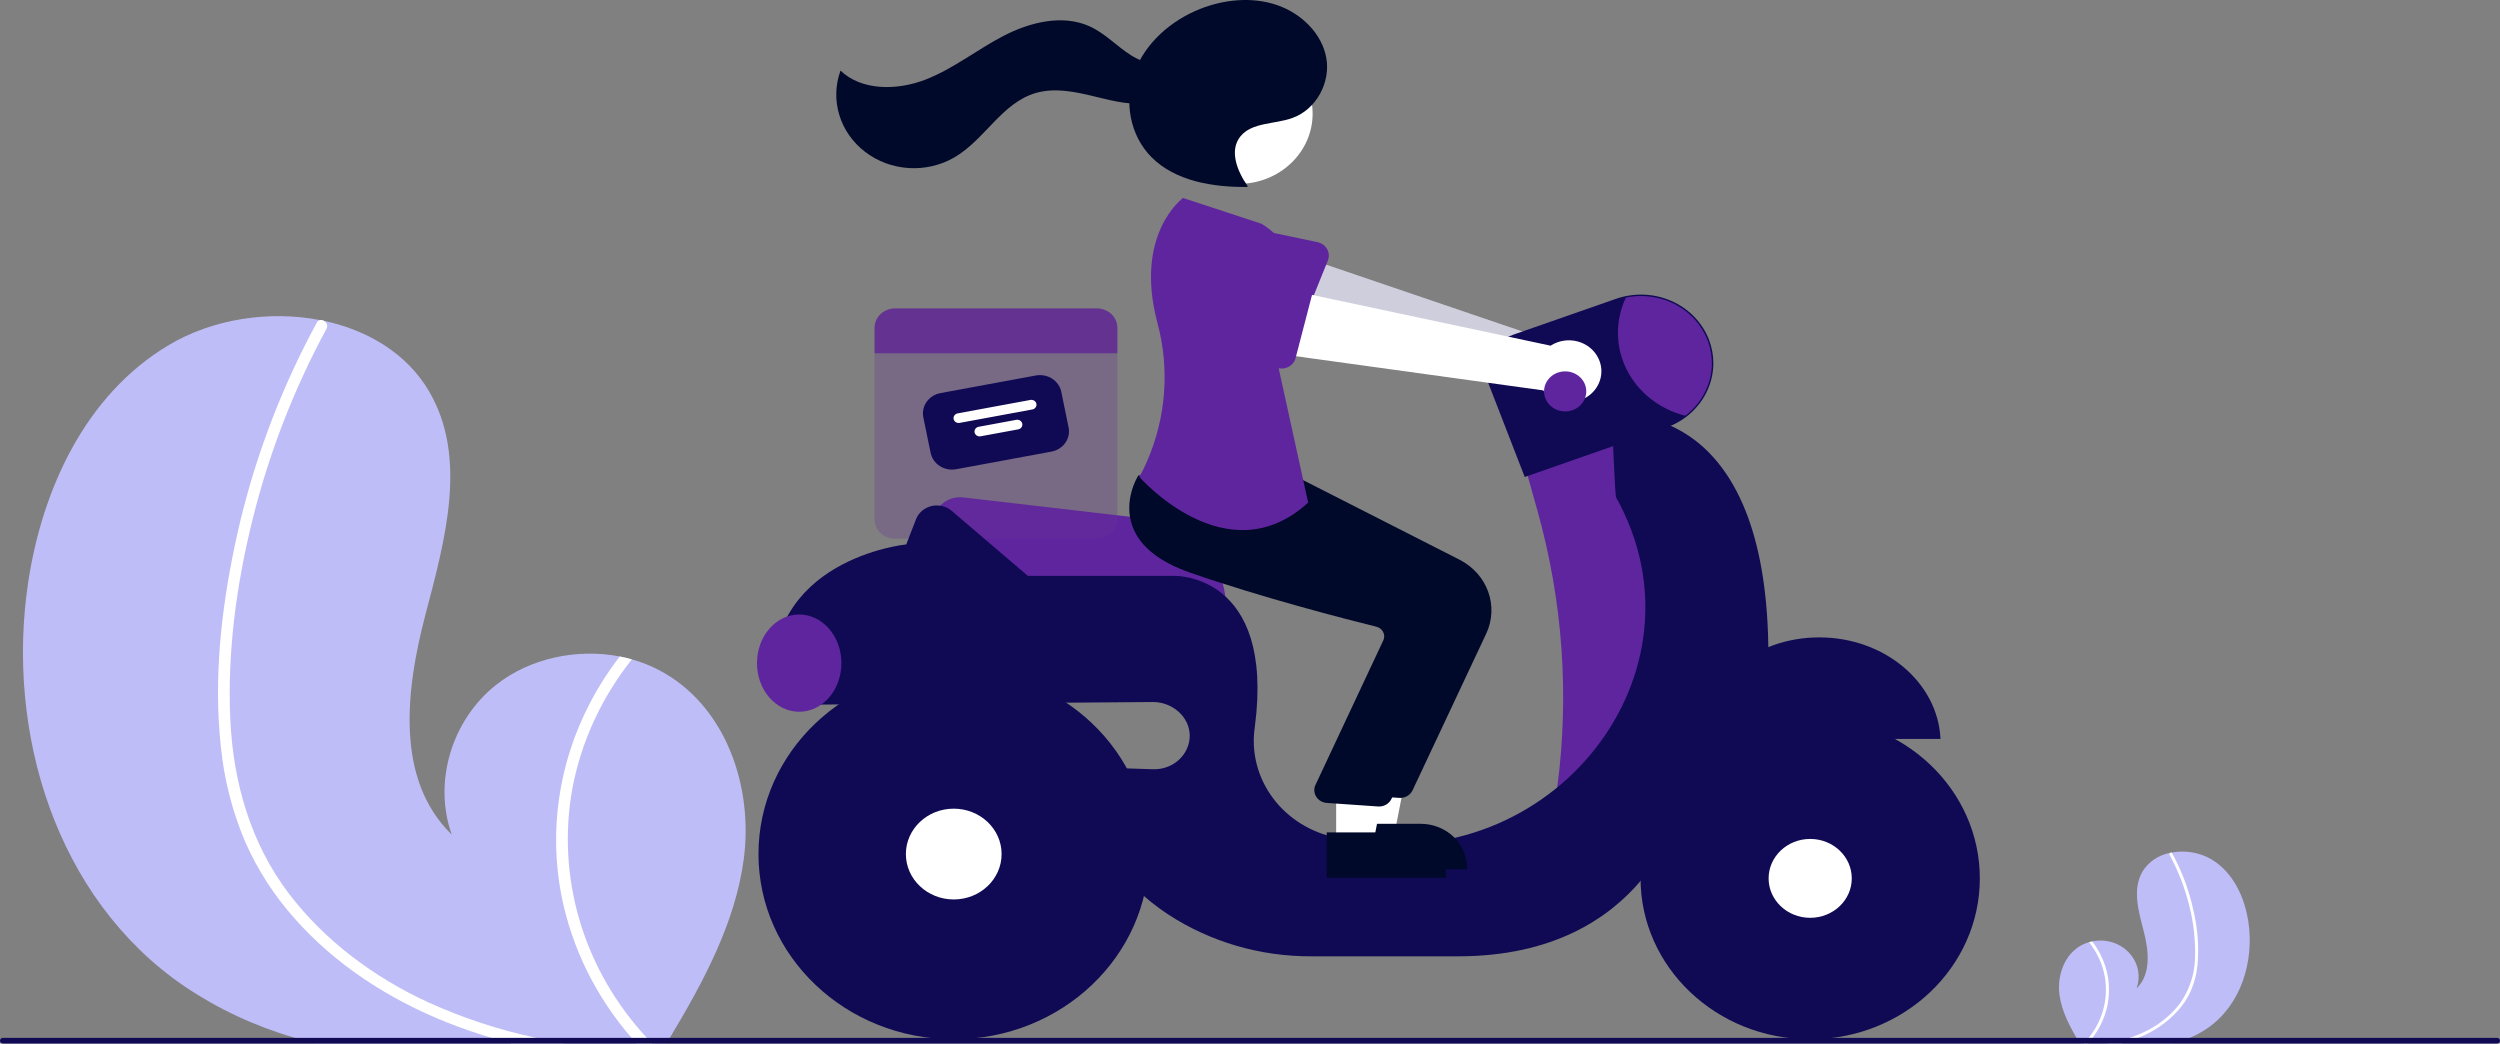 <svg width="769" height="321" viewBox="0 0 769 321" fill="none" xmlns="http://www.w3.org/2000/svg">
<rect x="0" y="0" width="769" height="321" fill="#808080" stroke="none"/>
<g clip-path="url(#clip0_2022_3162)">
<path d="M228.78 264.301C226.136 283.949 216.414 301.924 206.043 319.24C205.7 319.83 205.348 320.41 204.986 321H97.196C95.016 320.463 92.864 319.874 90.721 319.24C78.547 315.724 67.053 310.361 56.687 303.359C17.031 276.259 1.771 225.051 8.664 179.166C12.95 150.658 26.14 121.552 51.826 106.199C65.388 98.078 82.808 95.438 98.42 98.456C98.829 98.526 99.237 98.614 99.654 98.693C113.086 101.562 125.052 108.689 131.862 120.171C144.106 140.804 136.815 166.364 130.795 189.328C124.793 212.293 121.537 239.78 138.958 256.717C133.206 240.66 138.883 221.505 152.622 210.647C163.002 202.456 177.454 199.385 190.636 201.928C191.897 202.183 193.14 202.473 194.365 202.825C197.324 203.647 200.177 204.781 202.871 206.204C223.418 217.088 231.739 242.155 228.78 264.301Z" fill="#BFBDF7"/>
<path d="M164.866 319.24C167.853 319.9 170.849 320.481 173.864 321H157.566C155.432 320.454 153.308 319.874 151.203 319.24C146.574 317.868 142.016 316.293 137.529 314.515C119.533 307.353 102.957 296.601 90.415 282.295C84.282 275.363 79.273 267.602 75.555 259.269C71.523 249.849 68.96 239.923 67.948 229.802C65.675 209.037 67.995 187.7 72.326 167.305C76.797 146.167 84.013 125.635 93.81 106.181C94.989 103.849 96.207 101.532 97.465 99.23C97.552 99.041 97.683 98.872 97.848 98.738C98.014 98.604 98.21 98.507 98.421 98.456C98.849 98.377 99.292 98.463 99.654 98.693C100.089 98.93 100.411 99.315 100.554 99.771C100.697 100.226 100.651 100.716 100.424 101.139C90.323 119.824 82.666 139.609 77.623 160.055C72.688 180.002 69.887 200.872 70.842 221.382C71.751 240.545 77.03 259.392 89.005 275.062C99.942 289.369 115.043 300.649 131.75 308.33C142.325 313.129 153.433 316.788 164.866 319.24V319.24Z" fill="white"/>
<path d="M200.636 321H195.83C195.292 320.419 194.773 319.83 194.263 319.24C183.318 306.627 175.903 291.599 172.705 275.546C168.82 255.514 171.842 234.827 181.322 216.551C183.967 211.427 187.084 206.533 190.636 201.928C191.897 202.183 193.14 202.473 194.365 202.825C185.022 214.566 178.738 228.236 176.025 242.718C173.606 256.289 174.41 270.202 178.381 283.44C182.351 296.679 189.387 308.909 198.975 319.24C199.513 319.83 200.07 320.419 200.636 321Z" fill="white"/>
<path d="M633.501 306.036C634.199 311.222 636.765 315.966 639.502 320.536C639.592 320.691 639.686 320.844 639.781 321H668.229C668.804 320.858 669.372 320.703 669.938 320.536C673.151 319.608 676.184 318.192 678.92 316.344C689.386 309.192 693.413 295.677 691.594 283.567C690.463 276.044 686.982 268.362 680.203 264.31C676.522 262.183 672.13 261.454 667.906 262.267C667.798 262.285 667.69 262.308 667.58 262.329C665.822 262.652 664.155 263.323 662.69 264.3C661.225 265.277 659.995 266.537 659.08 267.998C655.848 273.443 657.773 280.189 659.361 286.25C660.945 292.31 661.805 299.565 657.207 304.035C657.881 302.165 658.018 300.159 657.604 298.223C657.189 296.287 656.239 294.49 654.85 293.018C653.461 291.546 651.684 290.45 649.702 289.845C647.719 289.24 645.602 289.147 643.568 289.575C643.235 289.642 642.907 289.719 642.584 289.812C641.803 290.029 641.05 290.328 640.339 290.703C634.917 293.576 632.721 300.192 633.501 306.036Z" fill="#BFBDF7"/>
<path d="M650.369 320.536C649.581 320.71 648.79 320.863 647.995 321H652.296C652.859 320.856 653.42 320.703 653.975 320.536C655.197 320.173 656.4 319.758 657.584 319.289C662.387 317.439 666.651 314.523 670.018 310.785C671.637 308.956 672.959 306.907 673.94 304.708C675.004 302.222 675.681 299.602 675.948 296.931C676.436 291.409 676.046 285.849 674.792 280.437C673.612 274.858 671.708 269.44 669.122 264.305C668.811 263.69 668.49 263.079 668.158 262.471C668.135 262.421 668.1 262.376 668.057 262.341C668.013 262.306 667.961 262.28 667.906 262.267C667.793 262.246 667.675 262.268 667.58 262.329C667.465 262.392 667.38 262.493 667.342 262.614C667.305 262.734 667.317 262.863 667.377 262.975C670.043 267.906 672.063 273.128 673.394 278.524C674.765 283.816 675.367 289.262 675.184 294.709C675.086 299.775 673.419 304.702 670.39 308.876C667.445 312.635 663.571 315.65 659.109 317.656C656.319 318.923 653.387 319.889 650.369 320.536Z" fill="white"/>
<path d="M640.929 321H642.197C642.339 320.847 642.476 320.691 642.611 320.536C645.5 317.207 647.457 313.24 648.301 309.004C649.326 303.717 648.528 298.257 646.026 293.434C645.328 292.082 644.506 290.79 643.568 289.575C643.235 289.642 642.907 289.719 642.584 289.812C645.05 292.91 646.708 296.518 647.424 300.34C648.063 303.922 647.851 307.593 646.803 311.087C645.755 314.581 643.898 317.809 641.367 320.536C641.226 320.691 641.079 320.847 640.929 321Z" fill="white"/>
<path d="M377.088 186.978H288.054L287.11 161.013C287.069 159.887 287.286 158.767 287.745 157.728C288.205 156.69 288.896 155.758 289.772 154.997C290.647 154.236 291.686 153.665 292.817 153.321C293.948 152.978 295.143 152.871 296.322 153.007L348.134 159.025H348.14C355.822 159.045 363.181 161.952 368.607 167.109C374.033 172.266 377.083 179.253 377.088 186.539V186.978Z" fill="#5F259F"/>
<path d="M337.405 94.875H275.308C274.482 94.875 273.665 95.029 272.902 95.329C272.139 95.628 271.445 96.068 270.861 96.621C270.277 97.175 269.814 97.833 269.498 98.557C269.182 99.281 269.02 100.056 269.02 100.84V159.74C269.02 160.523 269.182 161.299 269.498 162.022C269.814 162.746 270.277 163.404 270.861 163.958C271.445 164.511 272.139 164.951 272.902 165.25C273.665 165.55 274.482 165.704 275.308 165.704H337.405C338.231 165.704 339.049 165.55 339.812 165.25C340.575 164.951 341.268 164.511 341.852 163.958C342.436 163.404 342.9 162.746 343.216 162.022C343.531 161.299 343.694 160.523 343.694 159.74V100.84C343.694 100.056 343.531 99.281 343.216 98.557C342.9 97.833 342.436 97.175 341.852 96.621C341.268 96.068 340.575 95.628 339.812 95.329C339.049 95.029 338.231 94.875 337.405 94.875V94.875Z" fill="#643392" fill-opacity="0.3"/>
<path d="M323.42 138.918L294.101 144.333C292.362 144.653 290.561 144.305 289.092 143.366C287.623 142.427 286.607 140.973 286.266 139.324L284.012 128.347C283.676 126.697 284.043 124.989 285.033 123.595C286.023 122.202 287.555 121.238 289.293 120.915L318.612 115.5C320.351 115.18 322.153 115.528 323.622 116.468C325.091 117.407 326.107 118.86 326.447 120.509L328.701 131.486C329.038 133.136 328.671 134.845 327.681 136.238C326.691 137.631 325.158 138.595 323.42 138.918Z" fill="#100A55"/>
<path d="M317.554 125.949L295.179 130.082C294.77 130.158 294.346 130.076 294 129.855C293.654 129.634 293.415 129.292 293.336 128.904C293.256 128.515 293.342 128.113 293.575 127.785C293.808 127.457 294.169 127.231 294.578 127.155L316.953 123.022C317.362 122.947 317.787 123.028 318.132 123.249C318.478 123.47 318.717 123.813 318.797 124.201C318.876 124.589 318.79 124.991 318.557 125.319C318.324 125.647 317.963 125.874 317.554 125.949V125.949Z" fill="white"/>
<path d="M313.205 132.07L301.632 134.207C301.223 134.283 300.799 134.201 300.453 133.98C300.107 133.759 299.868 133.417 299.789 133.029C299.709 132.641 299.795 132.238 300.028 131.91C300.261 131.582 300.622 131.356 301.031 131.28L312.605 129.142C312.807 129.105 313.016 129.106 313.218 129.145C313.42 129.184 313.612 129.26 313.784 129.37C313.955 129.479 314.102 129.619 314.216 129.783C314.33 129.946 314.409 130.129 314.448 130.321C314.488 130.513 314.487 130.711 314.446 130.903C314.405 131.095 314.324 131.277 314.209 131.44C314.093 131.602 313.945 131.741 313.773 131.849C313.601 131.957 313.408 132.032 313.205 132.07Z" fill="white"/>
<path d="M343.694 100.84V108.668H269.02V100.84C269.02 100.056 269.182 99.281 269.498 98.557C269.814 97.833 270.277 97.175 270.861 96.621C271.445 96.068 272.139 95.628 272.902 95.329C273.665 95.029 274.482 94.875 275.308 94.875H337.405C338.231 94.875 339.049 95.029 339.812 95.329C340.575 95.628 341.268 96.068 341.852 96.621C342.436 97.175 342.9 97.833 343.216 98.557C343.531 99.281 343.694 100.056 343.694 100.84Z" fill="#643392"/>
<path d="M492.81 111.119C492.379 109.799 491.648 108.585 490.668 107.562C489.689 106.539 488.485 105.732 487.141 105.198C485.798 104.664 484.347 104.416 482.891 104.472C481.436 104.527 480.01 104.885 478.716 105.519L393.285 76.446L389.522 96.689L474.681 118.902C475.949 120.893 477.943 122.375 480.285 123.065C482.628 123.756 485.156 123.607 487.39 122.648C489.625 121.689 491.411 119.985 492.409 117.86C493.408 115.736 493.551 113.337 492.81 111.119V111.119Z" fill="white"/>
<path opacity="0.2" d="M492.81 111.119C492.379 109.799 491.648 108.585 490.668 107.562C489.689 106.539 488.485 105.732 487.141 105.198C485.798 104.664 484.347 104.416 482.891 104.472C481.436 104.527 480.01 104.885 478.716 105.519L393.285 76.446L389.522 96.689L474.681 118.902C475.949 120.893 477.943 122.375 480.285 123.065C482.628 123.756 485.156 123.607 487.39 122.648C489.625 121.689 491.411 119.985 492.409 117.86C493.408 115.736 493.551 113.337 492.81 111.119V111.119Z" fill="#100A55"/>
<path d="M408.449 80.135L400.382 100.126C400.152 100.694 399.796 101.21 399.338 101.636C398.879 102.063 398.329 102.39 397.725 102.597C397.121 102.804 396.477 102.885 395.838 102.834C395.198 102.784 394.577 102.603 394.017 102.304L374.411 91.837C371.35 90.706 368.886 88.471 367.56 85.62C366.234 82.769 366.154 79.536 367.337 76.629C368.521 73.722 370.871 71.379 373.873 70.114C376.874 68.848 380.283 68.763 383.351 69.877L405.245 74.483C405.871 74.615 406.461 74.873 406.973 75.241C407.485 75.609 407.907 76.076 408.211 76.613C408.515 77.149 408.694 77.742 408.735 78.349C408.776 78.957 408.678 79.566 408.449 80.135V80.135Z" fill="#5F259F"/>
<path d="M499.534 129.629L468.923 142.827L472.942 157.179C480.703 184.892 482.763 213.765 479.008 242.218V242.218L501.39 246.651L519.942 201.778L513.449 150.746L499.534 129.629Z" fill="#5F259F"/>
<path d="M559.598 196.059C539.485 196.059 523.095 209.928 522.299 227.294H596.897C596.102 209.928 579.711 196.059 559.598 196.059Z" fill="#100A55"/>
<path d="M543.941 199.052C542.894 120.658 495.824 127.87 495.824 127.87C495.824 127.87 496.704 152.271 497.127 153.03C527.123 206.86 477.619 269.967 414.606 258.358C413.418 258.139 412.277 257.917 411.182 257.692C403.198 256.11 396.148 251.704 391.467 245.368C386.787 239.032 384.826 231.244 385.985 223.585C392.192 176.305 361.318 177.142 361.318 177.142H316.174L292.73 157.129C291.903 156.422 290.905 155.919 289.825 155.663C288.745 155.406 287.615 155.405 286.535 155.659C285.454 155.912 284.455 156.413 283.625 157.117C282.796 157.822 282.161 158.708 281.776 159.699L278.76 167.464C278.76 167.464 234.234 171.863 237.945 213.217H251.71C251.677 214.392 251.727 215.567 251.859 216.736L354.594 215.944C360.616 215.897 365.932 220.526 365.957 226.238C365.963 227.629 365.673 229.006 365.105 230.288C364.537 231.57 363.702 232.73 362.65 233.699C361.599 234.668 360.352 235.426 358.984 235.927C357.617 236.429 356.156 236.663 354.691 236.617L338.128 236.093C333.026 257.65 345.549 272.167 359.347 281.296C372.339 289.766 387.754 294.257 403.519 294.164H448.515C506.955 294.164 517.159 247.531 517.159 247.531C547.771 235.213 543.941 199.052 543.941 199.052Z" fill="#100A55"/>
<path d="M556.815 319.68C585.633 319.68 608.994 297.522 608.994 270.188C608.994 242.854 585.633 220.696 556.815 220.696C527.997 220.696 504.636 242.854 504.636 270.188C504.636 297.522 527.997 319.68 556.815 319.68Z" fill="#100A55"/>
<path d="M556.815 282.318C563.878 282.318 569.604 276.887 569.604 270.188C569.604 263.488 563.878 258.057 556.815 258.057C549.752 258.057 544.026 263.488 544.026 270.188C544.026 276.887 549.752 282.318 556.815 282.318Z" fill="white"/>
<path d="M293.37 319.68C326.542 319.68 353.434 294.173 353.434 262.709C353.434 231.245 326.542 205.738 293.37 205.738C260.198 205.738 233.307 231.245 233.307 262.709C233.307 294.173 260.198 319.68 293.37 319.68Z" fill="#100A55"/>
<path d="M293.37 276.672C301.5 276.672 308.091 270.421 308.091 262.709C308.091 254.997 301.5 248.745 293.37 248.745C285.239 248.745 278.648 254.997 278.648 262.709C278.648 270.421 285.239 276.672 293.37 276.672Z" fill="white"/>
<path d="M469.01 146.727L457.996 118.352C457.422 116.873 457.16 115.302 457.227 113.727C457.293 112.152 457.686 110.605 458.382 109.175C459.079 107.744 460.066 106.458 461.287 105.389C462.507 104.32 463.938 103.489 465.497 102.945L497.074 91.919C499.817 90.961 502.732 90.525 505.653 90.635C508.574 90.746 511.444 91.401 514.098 92.563C516.752 93.726 519.139 95.373 521.122 97.41C523.105 99.447 524.645 101.835 525.655 104.437C526.566 106.772 527.031 109.243 527.029 111.733C527.017 114.895 526.263 118.015 524.821 120.865C523.379 123.716 521.285 126.226 518.692 128.213C516.819 129.638 514.713 130.764 512.458 131.547L469.01 146.727Z" fill="#100A55"/>
<path d="M526.566 111.733C526.563 114.831 525.828 117.888 524.416 120.681C523.003 123.473 520.948 125.93 518.402 127.87C514.496 126.893 510.862 125.12 507.751 122.676C504.64 120.232 502.128 117.175 500.389 113.716C498.65 110.258 497.726 106.482 497.681 102.651C497.636 98.82 498.471 95.025 500.128 91.531C503.31 90.875 506.606 90.903 509.775 91.613C512.944 92.323 515.905 93.698 518.44 95.635C520.976 97.573 523.022 100.024 524.428 102.81C525.834 105.596 526.564 108.645 526.566 111.733V111.733Z" fill="#5F259F"/>
<path d="M245.829 218.936C253.002 218.936 258.816 212.239 258.816 203.978C258.816 195.717 253.002 189.02 245.829 189.02C238.657 189.02 232.843 195.717 232.843 203.978C232.843 212.239 238.657 218.936 245.829 218.936Z" fill="#5F259F"/>
<path d="M417.496 256.925H428.869L434.28 228.948L417.495 228.949L417.496 256.925Z" fill="white"/>
<path d="M414.595 253.403L436.992 253.402H436.993C438.867 253.402 440.723 253.752 442.455 254.433C444.186 255.113 445.76 256.11 447.085 257.367C448.411 258.624 449.462 260.117 450.179 261.759C450.896 263.402 451.266 265.162 451.266 266.94V267.38L414.596 267.381L414.595 253.403Z" fill="#000929"/>
<path d="M430.697 245.442C430.564 245.442 430.431 245.436 430.298 245.424L414.559 244.337C413.923 244.281 413.308 244.087 412.763 243.77C412.218 243.454 411.758 243.022 411.416 242.51C411.075 241.997 410.862 241.417 410.794 240.814C410.727 240.211 410.806 239.601 411.026 239.032L432.089 194.146C432.239 193.746 432.301 193.321 432.27 192.897C432.238 192.473 432.115 192.06 431.907 191.684C431.699 191.303 431.409 190.968 431.056 190.701C430.702 190.434 430.293 190.242 429.856 190.135C419.951 187.68 394.539 181.141 372.541 173.49C363.117 170.212 357.181 165.475 354.899 159.411C351.89 151.415 356.341 144.124 356.532 143.818L356.681 143.578L377.381 145.363L399.821 147.173L448.998 172.186C453.118 174.299 456.248 177.808 457.764 182.012C459.28 186.216 459.071 190.808 457.178 194.872L434.506 243.096C434.178 243.794 433.644 244.387 432.968 244.804C432.292 245.22 431.503 245.442 430.697 245.442Z" fill="#000929"/>
<path d="M380.98 56.559C393.563 56.559 403.763 46.883 403.763 34.948C403.763 23.013 393.563 13.338 380.98 13.338C368.397 13.338 358.197 23.013 358.197 34.948C358.197 46.883 368.397 56.559 380.98 56.559Z" fill="white"/>
<path d="M411.003 259.564H422.376L427.787 231.587L411.001 231.588L411.003 259.564Z" fill="white"/>
<path d="M408.102 256.043L430.498 256.042H430.499C432.374 256.042 434.23 256.392 435.961 257.072C437.693 257.753 439.266 258.75 440.592 260.007C441.917 261.264 442.969 262.756 443.686 264.399C444.403 266.041 444.772 267.802 444.772 269.58V270.019L408.103 270.021L408.102 256.043Z" fill="#000929"/>
<path d="M424.204 248.082C424.071 248.082 423.938 248.076 423.804 248.064L408.066 246.977C407.429 246.921 406.815 246.727 406.27 246.41C405.725 246.093 405.264 245.662 404.923 245.149C404.581 244.636 404.368 244.056 404.301 243.453C404.233 242.851 404.312 242.241 404.532 241.672L425.595 196.786C425.746 196.386 425.807 195.96 425.776 195.536C425.745 195.113 425.621 194.699 425.413 194.323C425.206 193.942 424.916 193.608 424.563 193.341C424.209 193.074 423.8 192.881 423.362 192.775C413.458 190.319 388.046 183.78 366.048 176.129C356.623 172.851 350.687 168.114 348.405 162.05C345.397 154.055 349.848 146.763 350.038 146.457L350.188 146.218L370.887 148.002L393.328 149.813L442.504 174.825C446.625 176.939 449.755 180.447 451.271 184.651C452.787 188.856 452.577 193.447 450.684 197.512L428.013 245.735C427.685 246.433 427.15 247.027 426.474 247.443C425.798 247.86 425.01 248.081 424.204 248.082Z" fill="#000929"/>
<path d="M388.006 68.813L363.888 60.894C363.888 60.894 348.748 71.927 356.021 99.299C359.818 113.423 358.712 128.333 352.867 141.814C352.163 143.482 351.352 145.107 350.438 146.681C350.438 146.681 377.339 177.476 402.385 154.6L392.645 110.166C392.645 110.166 407.95 80.691 388.006 68.813Z" fill="#5F259F"/>
<path d="M383.809 57.294C380.566 52.69 378.007 46.306 381.577 41.926C385.101 37.602 392.052 38.239 397.449 36.326C404.967 33.661 409.327 25.284 407.967 17.782C406.607 10.28 400.258 4.061 392.694 1.517C385.131 -1.028 376.602 -0.2 369.195 2.73C360.077 6.337 352.255 13.315 348.976 22.154C345.696 30.993 347.449 41.606 354.253 48.4C361.548 55.684 372.996 57.625 383.587 57.507" fill="#000929"/>
<path d="M362.615 18.023C358.529 21.178 352.295 19.777 347.909 17.008C343.523 14.239 339.964 10.296 335.218 8.125C326.852 4.298 316.737 6.842 308.594 11.082C300.451 15.321 293.233 21.178 284.632 24.505C276.031 27.832 265.056 27.996 258.543 21.714C256.94 26.119 256.809 30.885 258.168 35.363C259.526 39.84 262.308 43.811 266.134 46.734C269.96 49.657 274.643 51.389 279.545 51.693C284.447 51.998 289.328 50.861 293.524 48.437C302.948 42.992 308.153 31.576 318.724 28.57C324.573 26.907 330.853 28.247 336.765 29.697C342.677 31.148 348.841 32.716 354.806 31.481C360.772 30.246 366.353 25.16 365.594 19.413L362.615 18.023Z" fill="#000929"/>
<path d="M491.676 110.239C491.077 108.98 490.193 107.86 489.088 106.96C487.983 106.059 486.684 105.399 485.281 105.027C483.878 104.654 482.406 104.578 480.969 104.803C479.531 105.029 478.164 105.55 476.962 106.331L388.402 87.478L387.301 108.007L474.699 120.084C476.216 121.912 478.387 123.149 480.801 123.56C483.216 123.971 485.705 123.528 487.797 122.314C489.89 121.101 491.441 119.201 492.156 116.976C492.871 114.75 492.7 112.353 491.676 110.239V110.239Z" fill="white"/>
<path d="M403.929 89.364L398.524 110.146C398.37 110.738 398.084 111.29 397.684 111.767C397.285 112.244 396.782 112.634 396.21 112.91C395.637 113.185 395.009 113.341 394.367 113.366C393.726 113.39 393.086 113.284 392.492 113.053L371.674 104.96C368.487 104.198 365.749 102.268 364.06 99.594C362.372 96.919 361.871 93.719 362.667 90.694C363.464 87.67 365.493 85.069 368.309 83.462C371.125 81.854 374.498 81.372 377.689 82.122L400.014 84.13C400.654 84.188 401.272 84.375 401.828 84.68C402.384 84.985 402.864 85.4 403.235 85.897C403.607 86.393 403.861 86.96 403.981 87.559C404.101 88.157 404.083 88.773 403.929 89.364V89.364Z" fill="#5F259F"/>
<path d="M481.445 126.55C485.032 126.55 487.939 123.793 487.939 120.391C487.939 116.989 485.032 114.232 481.445 114.232C477.859 114.232 474.952 116.989 474.952 120.391C474.952 123.793 477.859 126.55 481.445 126.55Z" fill="#5F259F"/>
<path d="M769 320.12C768.999 320.353 768.901 320.577 768.727 320.741C768.554 320.906 768.318 320.999 768.072 321H0.928C0.682 321 0.446 320.907 0.272 320.742C0.098 320.577 0 320.353 0 320.12C0 319.887 0.098 319.663 0.272 319.498C0.446 319.333 0.682 319.24 0.928 319.24H768.072C768.318 319.241 768.554 319.334 768.727 319.499C768.901 319.664 768.999 319.887 769 320.12V320.12Z" fill="#100A55"/>
</g>
<defs>
<clipPath id="clip0_2022_3162">
<rect width="769" height="321" fill="white"/>
</clipPath>
</defs>
</svg>
